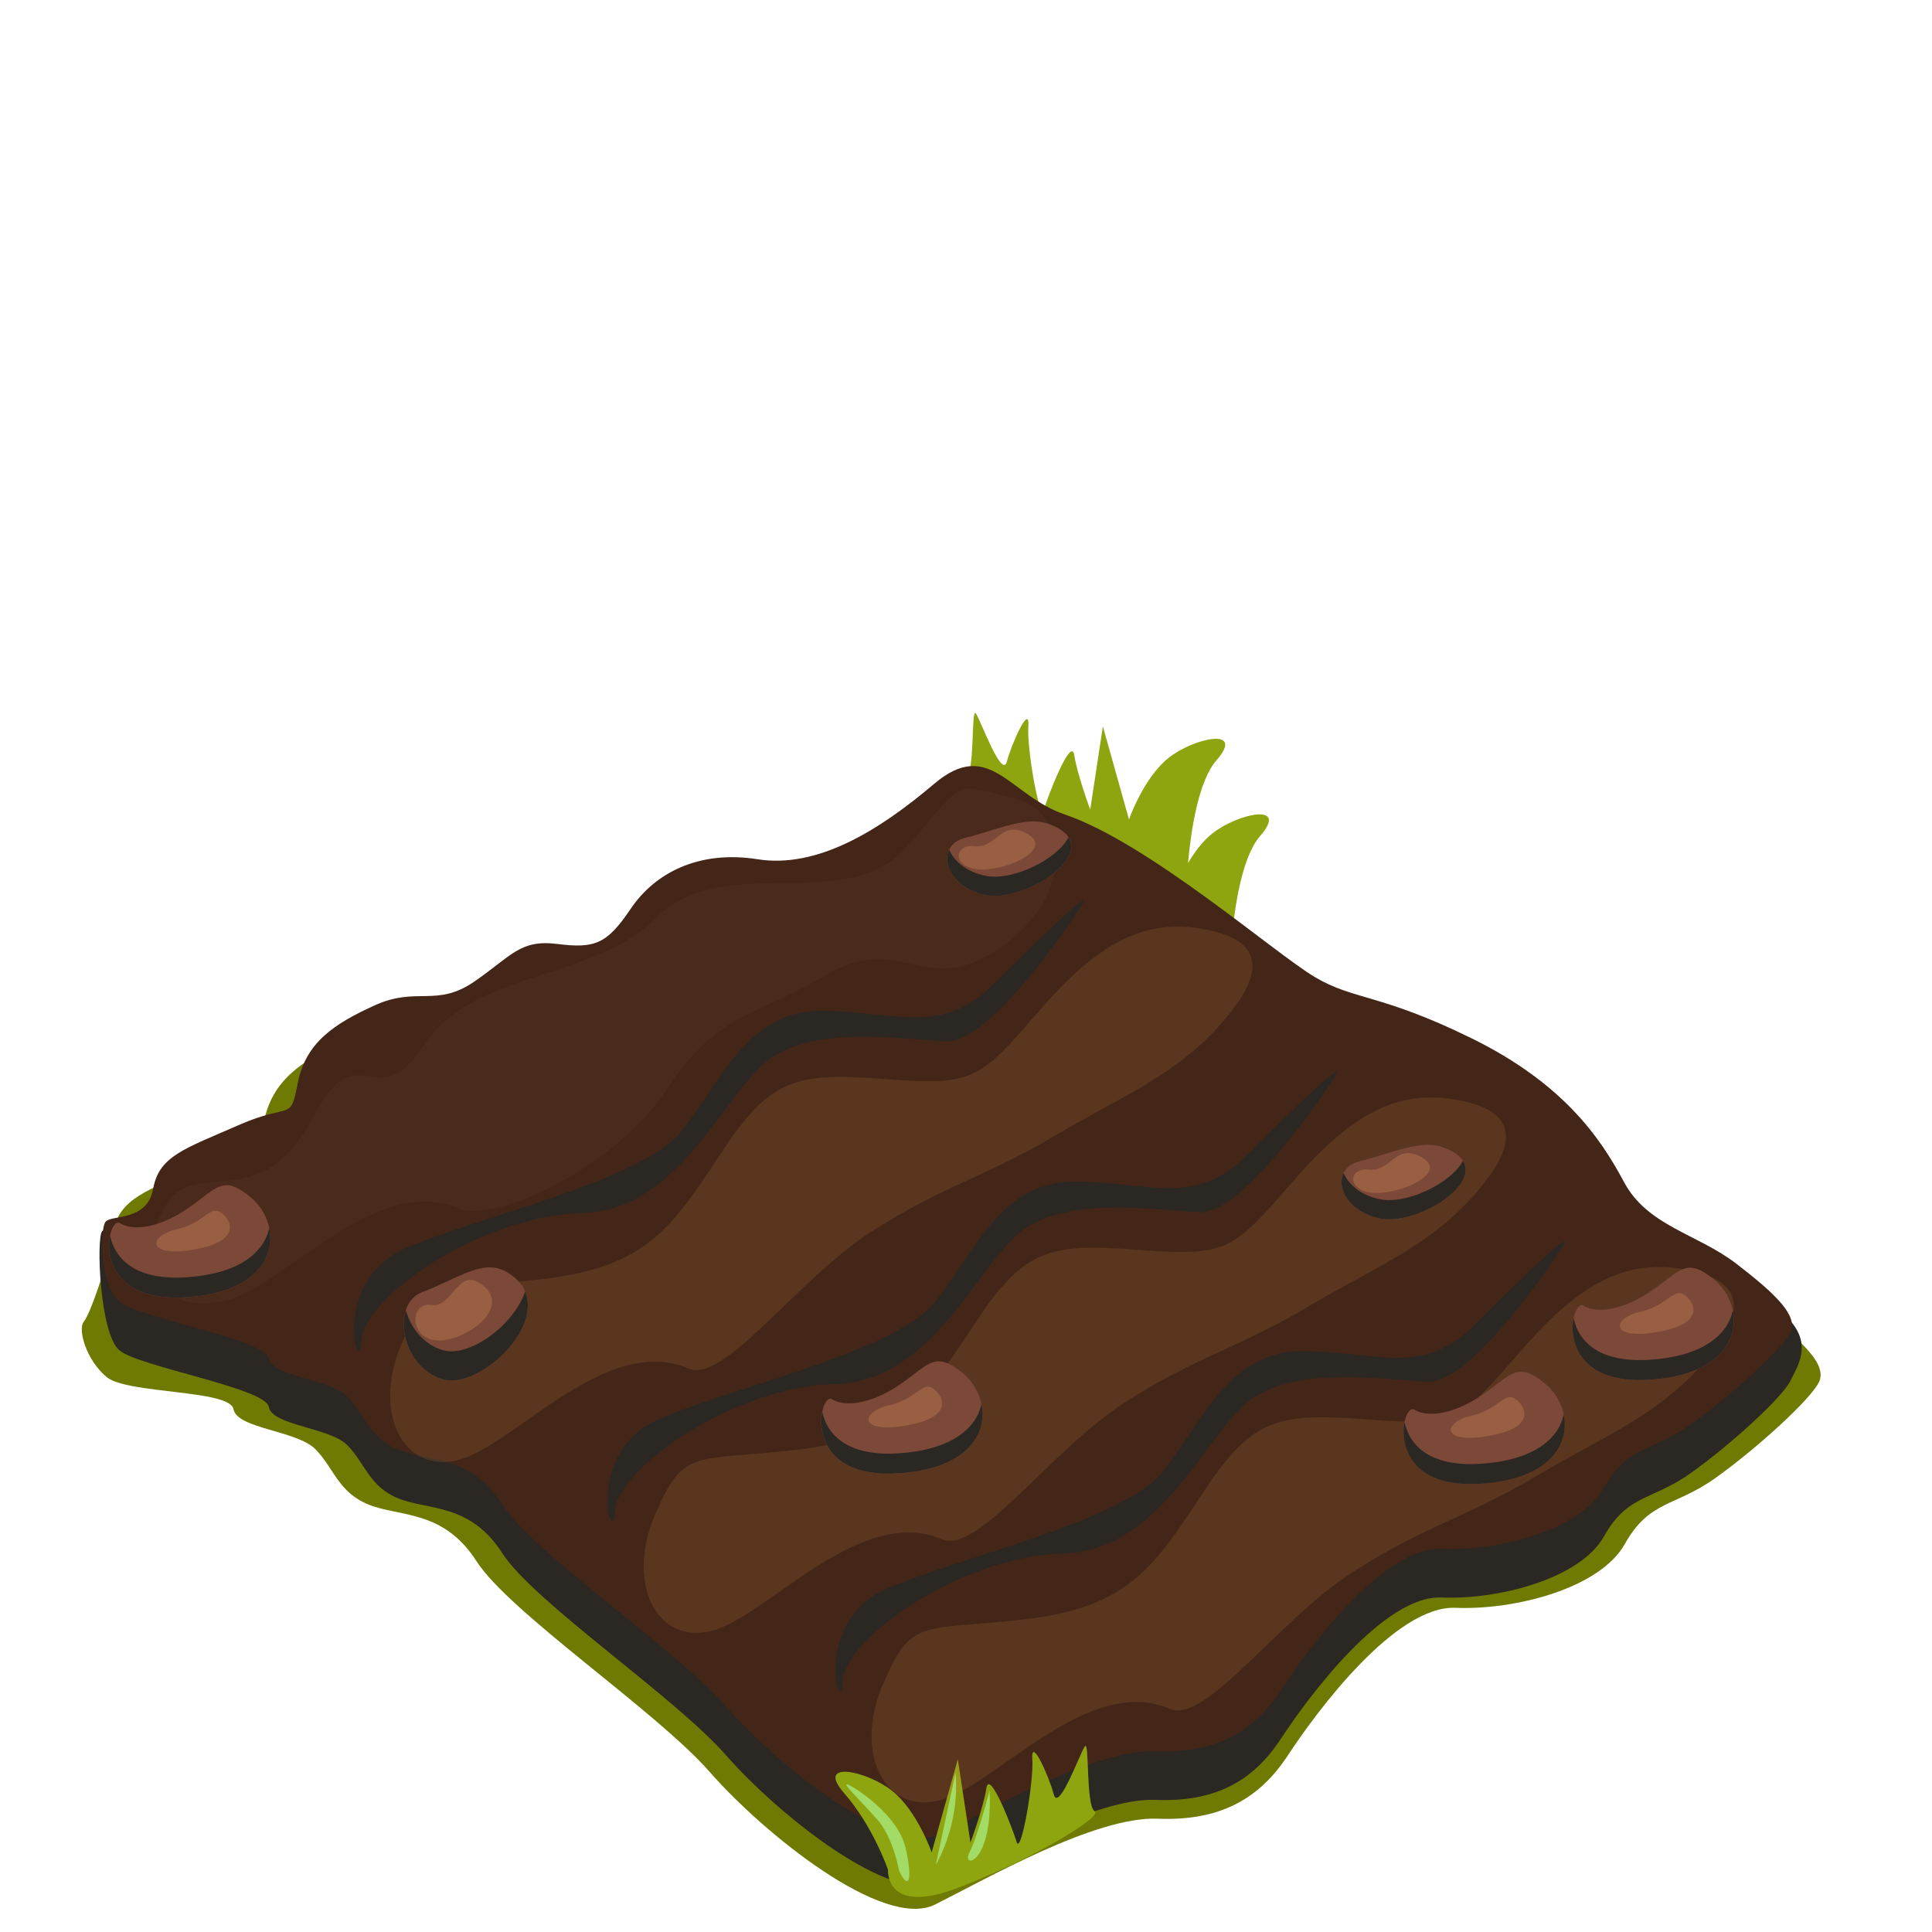 <svg id="Layer_1" data-name="Layer 1" xmlns="http://www.w3.org/2000/svg" viewBox="0 0 3000 3000"><defs><style>.cls-1{fill:#8fa50f;}.cls-2{fill:#6f7a03;}.cls-3{fill:#2b2722;}.cls-4{fill:#432618;}.cls-5,.cls-7{fill:#cb8346;}.cls-5,.cls-6{opacity:0.17;}.cls-7,.cls-9{opacity:0.29;}.cls-8{fill:#7c4939;}.cls-9{fill:#df965b;}.cls-10{fill:#a3db67;}</style></defs><title>Cabbage</title><path class="cls-1" d="M1882.47,1294.22c-15.25,12.17-27.92,29.36-37.73,45.86,4.89-53.23,16.52-127.78,44.29-159.6,45.45-52.12-35.36-34.79-74.51-3.6s-61.41,95.63-61.41,95.63l-40.57-144.67-19.65,129.32s-20-53.72-24.72-84.41-40.82,63-47.11,83.89-26.67-92.26-24.24-128.83-25.93,26.58-33.33,54.67-40.45-63.06-48.1-74.58-1.32,91.2-15.27,100.6c-7.81,5.25,26.81,29.74,78,57.4-1.11,25.87-3,55.11-10.07,59.92-13.92,9.39,106.73,79.73,216.24,120.46s124.89,70.25,124.89,70.25,2.33-166.64,47.77-218.72S1921.6,1263,1882.47,1294.22Zm-251,5.59c-3.39,12.87-12.18.67-21.4-17.37q11.31,5.64,23.17,11.24C1632.55,1295.84,1632,1297.92,1631.46,1299.81ZM1689,1374c-3.84,12.75-12.9-24.4-18.84-63.62,12.37,5.32,24.87,10.46,37.25,15.2C1699.09,1344.89,1691.57,1365.44,1689,1374Zm71.83.54s-5.29-14.24-11.07-32.25c5.32,2.25,10.28,4.45,15,6.62Zm60.24,15.37-3.37-12c2.28,1.56,4.34,3.06,6.22,4.48C1822.06,1387,1821.06,1389.86,1821.06,1389.86Z"/><path class="cls-2" d="M2737.82,2035.8c-64.15-49.51-144.33-60.92-182.8-133.27s-99.44-160-246.94-232.31-189.21-60.94-253.35-99-269.37-217-404.07-262.76c-89.88-30.49-121.86-125.66-211.65-49.51s-189.19,137.12-285.4,121.86-166.79,22.85-205.26,80-57.71,64.74-118.65,57.12-73.74,19-134.66,60.92-93,7.63-160.36,38.09-112.24,60.92-125.08,125.68S400,1773,313.39,1811.12s-128.27,49.5-137.89,102.82-35.76,127-45.38,138.4,3.31,59.23,35.37,85.88,191.73,19.44,197.07,49.91,98.36,33,127.21,62.19,35.3,67.29,83.39,86.32,115.47,7.62,166.76,87.6,279,232.29,362.37,327.49,269.39,245.64,349.56,205.66,248.68-137.12,345.61-133.3,157.85-30.45,202.78-99S2167,2492.79,2260,2496.6s224.48-30.47,262.95-99,77-57.1,141.11-102.81,147.52-121.87,160.34-148.53S2801.94,2085.31,2737.82,2035.8Z"/><path class="cls-3" d="M2759.92,2032.24c-61.54-47.5-201.58-52.43-238.5-121.89s-95.42-153.48-237-222.92-181.57-58.49-243.13-95-258.51-208.32-387.78-252.18c-86.28-29.25-116.92-120.6-203.1-47.51s-181.58,131.58-273.92,117-160,21.93-197,76.75-55.39,62.13-113.87,54.82-70.79,18.28-129.25,58.47-89.28,7.31-153.9,36.55-107.71,58.47-120,120.61-9.21,29.23-92.31,65.78-123.12,47.51-132.35,98.66-70-20.63-79.23-9.67-3.85,159.52,26.9,185.11,226.71,58.46,231.86,87.71,94.37,31.64,122.1,59.67,33.83,64.6,80,82.85,110.82,7.32,160.05,84.08,267.75,222.92,347.77,314.29,258.54,235.72,335.48,197.35,238.63-131.57,331.66-127.92,151.51-29.22,194.6-95,160-222.92,249.29-219.26,215.43-29.24,252.37-95,73.87-54.82,135.4-98.67,141.58-117,153.89-142.55S2821.5,2079.76,2759.92,2032.24Z"/><path class="cls-4" d="M2696.86,1962.8c-61.56-47.5-138.52-58.46-175.44-127.91s-95.42-153.5-237-222.94-181.57-58.46-243.13-95-258.51-208.33-387.78-252.19c-86.28-29.27-116.92-120.61-203.1-47.51s-181.58,131.57-273.92,117-160,21.92-197,76.73-55.39,62.13-113.87,54.83-70.79,18.26-129.25,58.47-89.28,7.3-153.9,36.55-107.71,58.48-120,120.59-9.21,29.24-92.31,65.8-123.12,47.49-132.35,98.66S173.2,1886,164,1897s-9.22,98.67,21.53,124.26,226.71,58.48,231.86,87.7,94.37,31.66,122.1,59.7,33.83,64.58,80,82.83,110.82,7.32,160.05,84.08,267.75,222.93,347.77,314.29,258.54,235.73,335.48,197.36,238.63-131.58,331.66-127.91,151.51-29.25,194.6-95,160-222.93,249.29-219.27,215.43-29.25,252.37-95,73.87-54.83,135.4-98.69,141.58-116.94,153.89-142.53S2758.4,2010.31,2696.86,1962.8Z"/><path class="cls-1" d="M1699.68,2812.41c-13.94-9.4-7.64-112.13-15.29-100.57s-40.69,102.64-48.08,74.54-35.75-91.24-33.32-54.65-17.93,149.71-24.23,128.8-42.41-114.55-47.12-83.86-24.72,84.41-24.72,84.41l-19.62-129.33-40.58,144.68s-22.31-64.46-61.44-95.64-119.94-48.5-74.5,3.61,68.08,118.93,68.08,118.93-5,70.29,104.55,29.53S1713.61,2821.79,1699.68,2812.41Z"/><path class="cls-5" d="M2629.14,1973.77c-95.42-21.91-169.26,11-264.68,120.61S2262.89,2215,2121.33,2204s-178.5,0-255.44,117-116.93,175.42-277,193.69S1415.27,2511,1370.38,2617s3.72,201.1,89.58,178.35,229.16-196.64,356.68-141.8c55.66,23.93,169.27-138.89,283.15-212s175.41-84.05,286.22-149.83,202.16-98.27,277-197.36C2690.94,2057.34,2724.54,1995.69,2629.14,1973.77Z"/><path class="cls-3" d="M2290.59,2056.53c-83.08,82.74-153.86,41.5-267.75,41.5S1869,2204,1807.41,2283.19,1493.5,2416,1376.55,2467.14s-70.79,208.34-67.71,142.54,184.66-193.7,341.61-197.34S1875.12,2215,1949,2168.68s197-26.79,267.76-23.14,206.19-204.67,206.19-204.67C2454.15,1895.94,2373.69,1973.77,2290.59,2056.53Z"/><path class="cls-5" d="M2275.2,1710.52c-95.41-21.93-169.26,11-264.65,120.6S1909,1951.73,1767.4,1940.77s-178.49,0-255.44,116.95S1395,2233.15,1235,2251.41s-173.64-3.65-218.51,102.34,3.73,201.08,89.58,178.35,229.16-196.61,356.69-141.82c55.64,23.92,169.26-138.87,283.12-212s175.43-84,286.22-149.83,202.19-98.25,277-197.36C2337,1794.1,2370.61,1732.45,2275.2,1710.52Z"/><path class="cls-3" d="M1936.66,1793.26c-83.09,82.75-153.87,41.52-267.74,41.52s-153.88,106-215.44,185.16-313.92,132.8-430.87,184-70.77,208.31-67.71,142.54,184.66-193.7,341.63-197.36,224.67-197.35,298.52-243.66,197-26.78,267.76-23.14S2069,1677.63,2069,1677.63C2100.21,1632.69,2019.77,1710.52,1936.66,1793.26Z"/><path class="cls-5" d="M1881.6,1445.29c-95.39-21.94-169.26,11-264.67,120.61s-101.56,120.6-243.13,109.64-178.49,0-255.45,116.94-116.94,175.43-277,193.71-173.63-3.68-218.5,102.33,3.71,201.09,89.58,178.37,229.13-196.64,356.66-141.83c55.65,23.92,169.28-138.87,283.15-212s175.42-84,286.21-149.83,202.16-98.27,277-197.35C1943.41,1528.87,1977,1467.22,1881.6,1445.29Z"/><path class="cls-3" d="M1543.07,1528c-83.09,82.75-153.88,41.5-267.76,41.5s-153.87,106-215.43,185.19S746,1887.49,629,1938.67s-70.8,208.32-67.72,142.54S746,1887.49,902.91,1883.85s224.68-197.35,298.55-243.66,197-26.79,267.75-23.14,206.2-204.66,206.2-204.66C1706.62,1367.46,1626.16,1445.29,1543.07,1528Z"/><g class="cls-6"><path class="cls-7" d="M1573.5,1239.17c-95.4-21.92-69.23-34.7-164.62,74.93S1125.8,1319,1016.8,1426.84C918.3,1524.25,734.86,1506,657.94,1623s-98.52-27.43-173.58,114.53c-85.51,161.67-190.66,44.42-235.54,150.41s20.77,153,106.59,130.27,229.18-196.63,356.7-141.82c55.66,23.93,242.79-63.17,322.81-184,81.09-122.42,135.75-112,246.54-177.81s150.84,26.65,252-30.5C1668.92,1407.62,1668.92,1261.11,1573.5,1239.17Z"/></g><path class="cls-8" d="M783.6,1973.43c-34.89-18.5-78.47,14.62-127.72,32.9S622,2121.46,686.67,2141.55,883.62,2026.41,783.6,1973.43Z"/><path class="cls-3" d="M686.67,2096.26c-29.92-9.31-49.1-35.05-56.42-61.85-11.93,36,8.83,92.34,56.42,107.14,53.93,16.74,154.83-74.52,128.8-136C797.69,2057.89,728.23,2109.18,686.67,2096.26Z"/><path class="cls-9" d="M746.69,1993.53c-36.49-25.5-43.93,38.16-76.93,32.88s-35.22,51.18,7.77,54.82S799,2030.08,746.69,1993.53Z"/><path class="cls-8" d="M2239.81,1781.29c-34.92-12.16-78.48,9.64-127.72,21.66s-33.87,75.81,30.77,89.07S2339.82,1816.19,2239.81,1781.29Z"/><path class="cls-3" d="M2142.86,1862.19c-29.92-6.13-49.12-23.09-56.42-40.73-12,23.71,8.83,60.8,56.42,70.56,53.9,11,154.82-49.09,128.78-89.58C2253.87,1836.91,2184.41,1870.7,2142.86,1862.19Z"/><path class="cls-9" d="M2202.85,1794.53c-36.47-16.79-43.91,25.13-76.91,21.66s-35.22,33.71,7.79,36.1S2255.19,1818.6,2202.85,1794.53Z"/><path class="cls-8" d="M1627.29,1279.08c-34.89-12.18-78.47,9.62-127.72,21.66s-33.86,75.8,30.79,89S1727.31,1314,1627.29,1279.08Z"/><path class="cls-3" d="M1530.36,1360c-29.94-6.14-49.14-23.12-56.44-40.74-11.92,23.7,8.82,60.8,56.44,70.54,53.91,11,154.79-49.08,128.78-89.58C1641.36,1334.7,1571.9,1368.48,1530.36,1360Z"/><path class="cls-9" d="M1590.36,1292.32c-36.51-16.81-43.91,25.13-76.95,21.64s-35.2,33.72,7.81,36.09S1642.67,1316.36,1590.36,1292.32Z"/><path class="cls-8" d="M2399.43,2148.72c-43.61-36.09-52.31-14.16-96.93,16.68s-86.18,36.33-106.19,23.51-50.76,124.27,101.57,115.13S2450.22,2190.74,2399.43,2148.72Z"/><path class="cls-3" d="M2297.88,2273c-81.07,4.86-110.3-31.66-116.86-65-7.27,34.84,8.26,102.56,116.86,96.05s139.81-61.41,130.27-107.61C2420.28,2233.32,2382.71,2267.91,2297.88,2273Z"/><path class="cls-9" d="M2285.57,2198.06c-47.71,11-47.71,45.68,29.22,31.06s46.18-49.33,46.18-49.33C2337.89,2152.37,2333.25,2187.09,2285.57,2198.06Z"/><path class="cls-8" d="M1495.27,2132.54c-43.61-36.08-52.33-14.14-97,16.69s-86.17,36.31-106.19,23.52-50.77,124.27,101.56,115.12S1546,2174.58,1495.27,2132.54Z"/><path class="cls-3" d="M1393.69,2256.81c-81,4.86-110.27-31.66-116.83-65-7.29,34.82,8.24,102.56,116.83,96s139.82-61.41,130.3-107.62C1516.1,2217.15,1478.55,2251.72,1393.69,2256.81Z"/><path class="cls-9" d="M1381.38,2181.89c-47.71,11-47.71,45.69,29.25,31.05s46.16-49.33,46.16-49.33C1433.71,2136.19,1429.11,2170.92,1381.38,2181.89Z"/><path class="cls-8" d="M2662,1987.24c-43.61-36.09-52.34-14.17-96.95,16.68s-86.18,36.33-106.2,23.54-50.76,124.25,101.58,115.12S2712.72,2029.28,2662,1987.24Z"/><path class="cls-3" d="M2560.39,2111.51c-81.07,4.86-110.28-31.66-116.87-65-7.26,34.83,8.27,102.55,116.87,96s139.8-61.43,130.27-107.63C2682.78,2071.84,2645.22,2106.42,2560.39,2111.51Z"/><path class="cls-9" d="M2548.08,2036.6c-47.73,11-47.73,45.68,29.22,31.06s46.18-49.35,46.18-49.35C2600.39,1990.9,2595.78,2025.63,2548.08,2036.6Z"/><path class="cls-8" d="M389.35,1859.17c-43.59-36.07-52.31-14.14-96.93,16.68s-86.17,36.33-106.19,23.51-50.76,124.28,101.57,115.15S440.14,1901.2,389.35,1859.17Z"/><path class="cls-3" d="M287.8,1983.44c-81.05,4.87-110.28-31.67-116.83-65-7.3,34.82,8.27,102.56,116.83,96s139.81-61.43,130.29-107.63C410.2,1943.79,372.65,1978.35,287.8,1983.44Z"/><path class="cls-9" d="M275.48,1908.51c-47.68,11-47.68,45.68,29.25,31.08s46.16-49.34,46.16-49.34C327.81,1862.84,323.21,1897.54,275.48,1908.51Z"/><path class="cls-10" d="M1316.53,2771.11c-11.29-4.26,20.51,25.57,45.67,54.21S1396,2904.5,1396,2904.5c14.36,31.67,22.07,17.05,10.27-34.72S1327.83,2775.35,1316.53,2771.11Z"/><path class="cls-10" d="M1453,2896s37.94-61.5,30.77-143.14Z"/><path class="cls-10" d="M1505.31,2876.48c-13.36,26.18,36.9,19.49,31.29-96.23C1536.6,2780.25,1518.63,2850.27,1505.31,2876.48Z"/></svg>